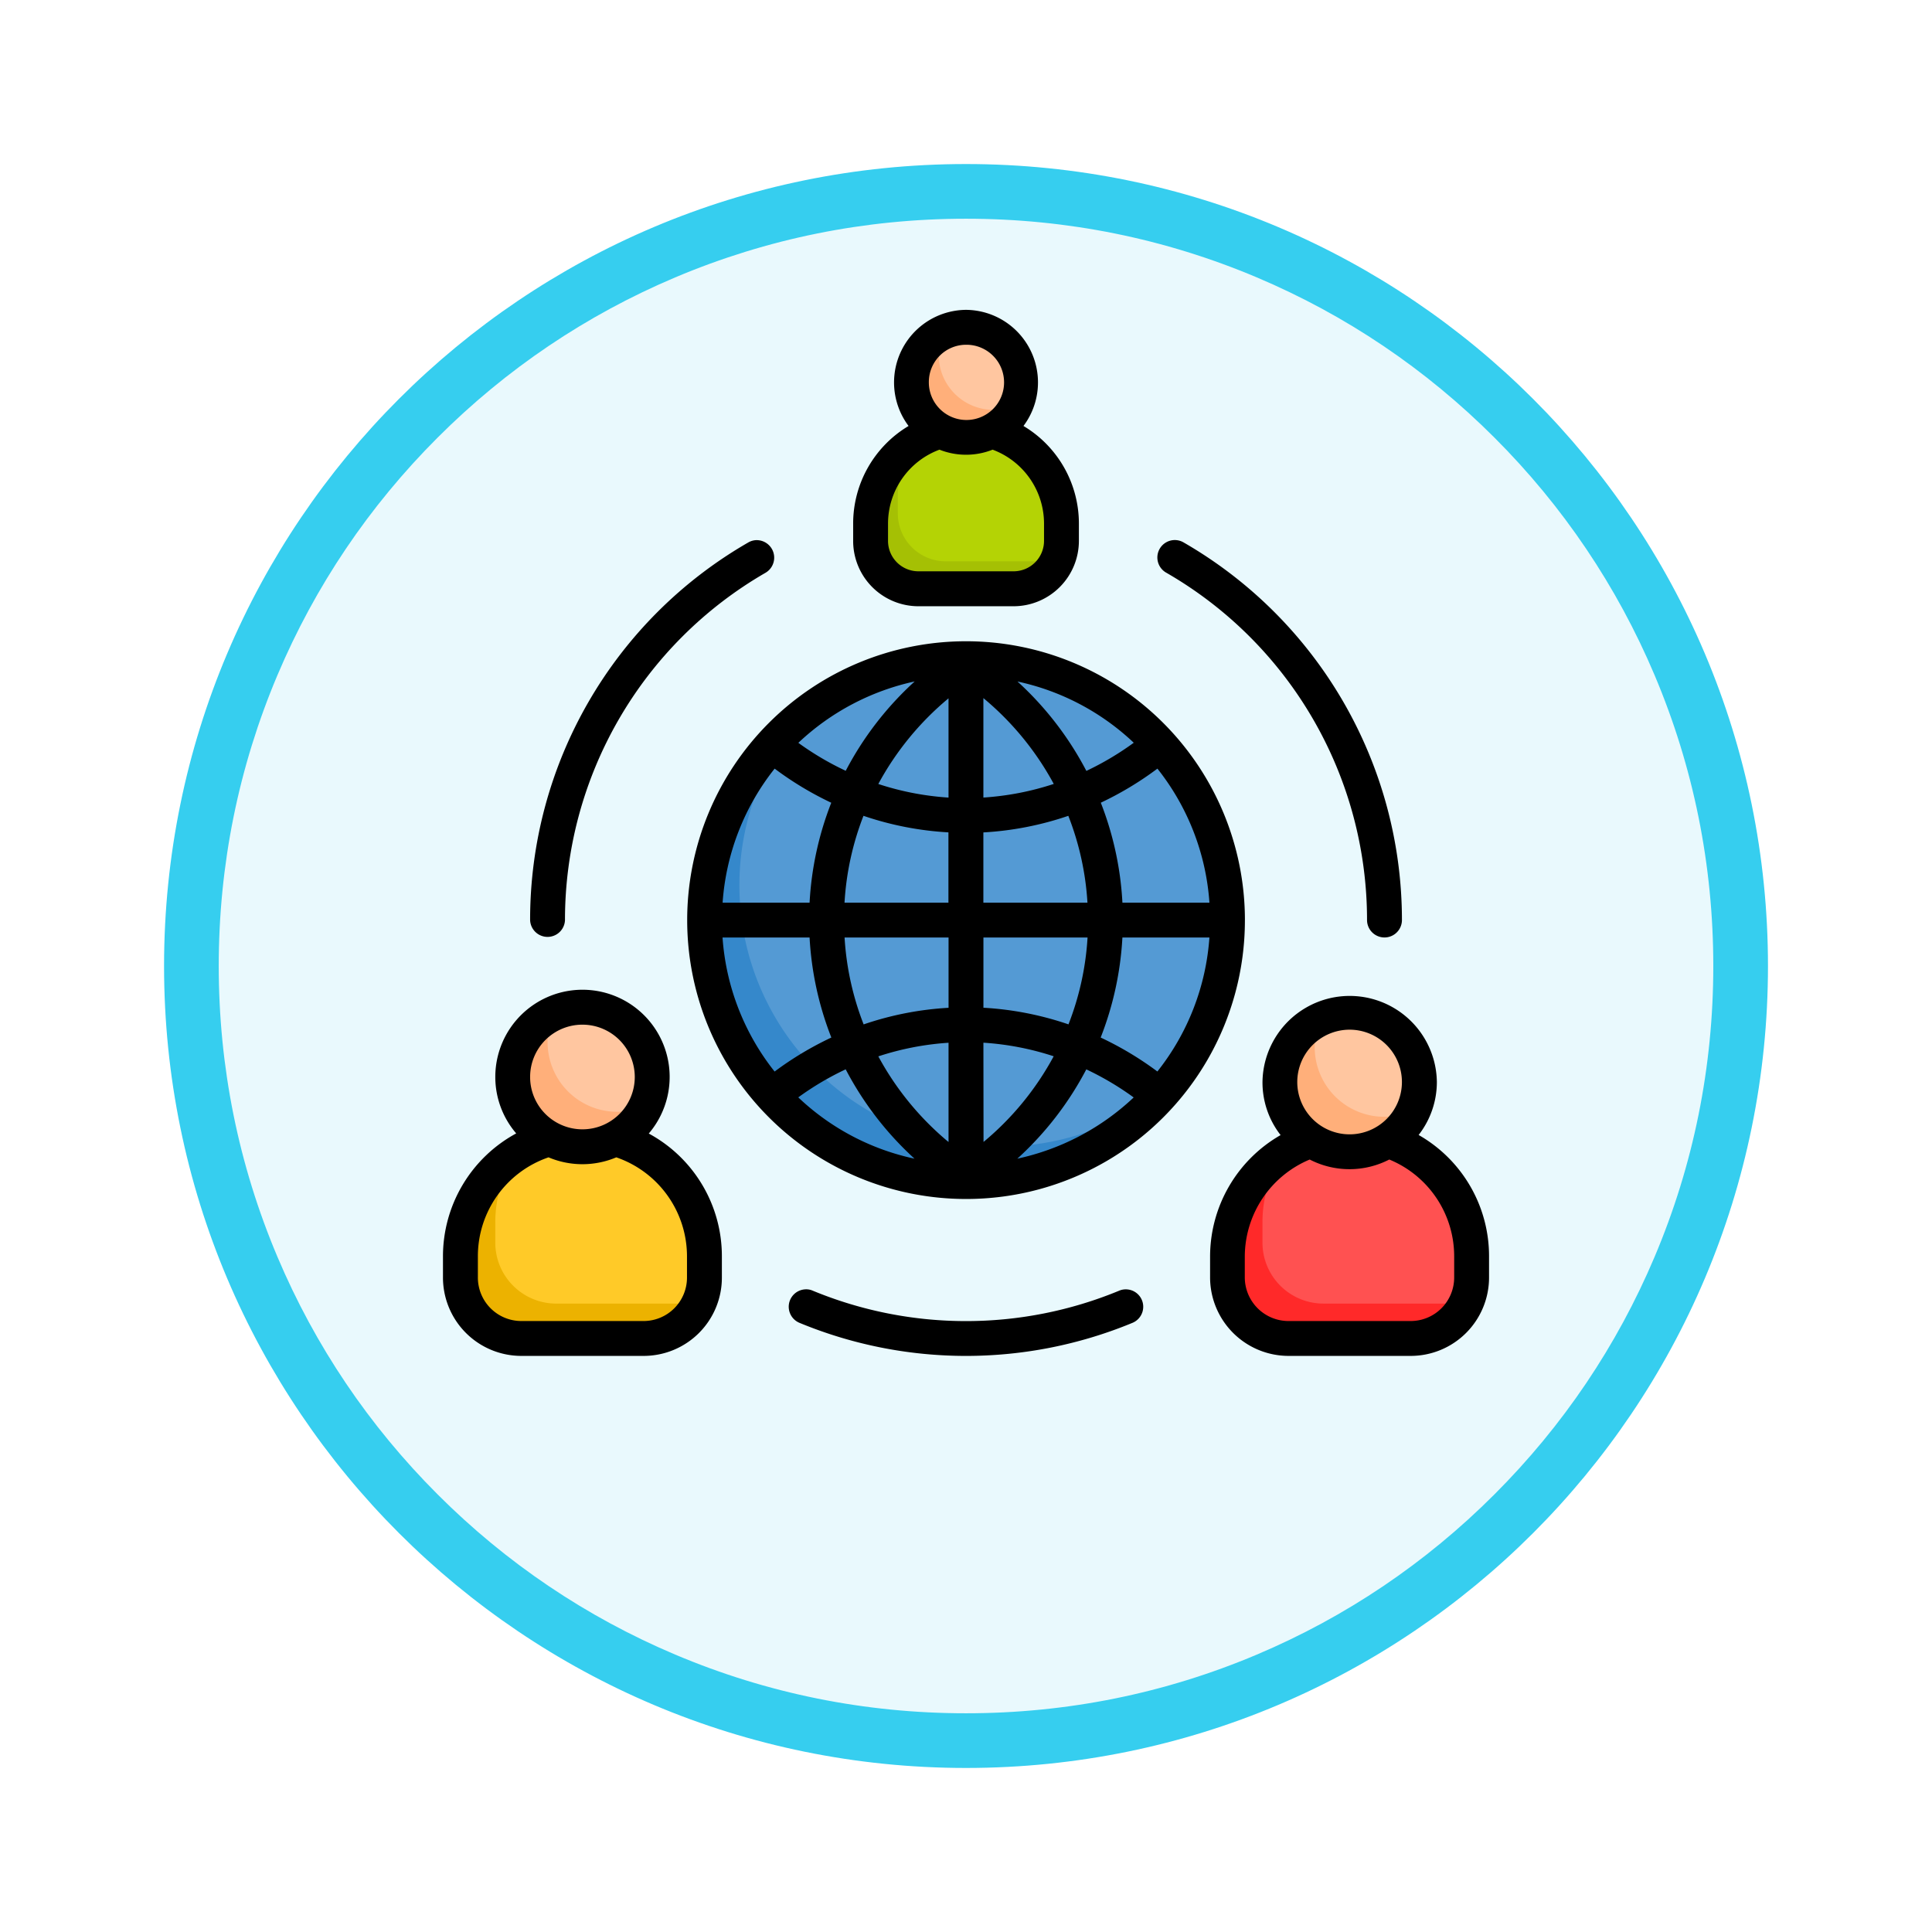 <svg xmlns="http://www.w3.org/2000/svg" xmlns:xlink="http://www.w3.org/1999/xlink" width="106" height="106" viewBox="0 0 106 106">
  <defs>
    <filter id="Trazado_982547" x="0" y="0" width="106" height="106" filterUnits="userSpaceOnUse">
      <feOffset dy="3" input="SourceAlpha"/>
      <feGaussianBlur stdDeviation="3" result="blur"/>
      <feFlood flood-opacity="0.161"/>
      <feComposite operator="in" in2="blur"/>
      <feComposite in="SourceGraphic"/>
    </filter>
  </defs>
  <g id="Grupo_1183735" data-name="Grupo 1183735" transform="translate(-170.522 -2272)">
    <g id="Grupo_1181535" data-name="Grupo 1181535" transform="translate(-0.738 -256)">
      <g id="Grupo_1173624" data-name="Grupo 1173624" transform="translate(0.261 -1716)">
        <g id="Grupo_1173435" data-name="Grupo 1173435" transform="translate(0 533)">
          <g id="Grupo_1172017" data-name="Grupo 1172017" transform="translate(0 2654)">
            <g id="Grupo_1167337" data-name="Grupo 1167337" transform="translate(180 1063)">
              <g id="Grupo_1166720" data-name="Grupo 1166720" transform="translate(0)">
                <g id="Grupo_1164305" data-name="Grupo 1164305">
                  <g id="Grupo_1163948" data-name="Grupo 1163948">
                    <g id="Grupo_1158168" data-name="Grupo 1158168">
                      <g id="Grupo_1152576" data-name="Grupo 1152576">
                        <g id="Grupo_1148633" data-name="Grupo 1148633">
                          <g id="Grupo_1148525" data-name="Grupo 1148525">
                            <g transform="matrix(1, 0, 0, 1, -9, -6)" filter="url(#Trazado_982547)">
                              <g id="Trazado_982547-2" data-name="Trazado 982547" transform="translate(9 6)" fill="#e9f9fd">
                                <path d="M 44 86.5 C 38.262 86.5 32.696 85.377 27.458 83.161 C 22.397 81.02 17.852 77.956 13.948 74.052 C 10.044 70.148 6.98 65.603 4.839 60.542 C 2.623 55.304 1.5 49.738 1.5 44 C 1.5 38.262 2.623 32.696 4.839 27.458 C 6.98 22.397 10.044 17.852 13.948 13.948 C 17.852 10.044 22.397 6.98 27.458 4.839 C 32.696 2.623 38.262 1.5 44 1.5 C 49.738 1.5 55.304 2.623 60.542 4.839 C 65.603 6.98 70.148 10.044 74.052 13.948 C 77.956 17.852 81.02 22.397 83.161 27.458 C 85.377 32.696 86.5 38.262 86.5 44 C 86.5 49.738 85.377 55.304 83.161 60.542 C 81.02 65.603 77.956 70.148 74.052 74.052 C 70.148 77.956 65.603 81.02 60.542 83.161 C 55.304 85.377 49.738 86.5 44 86.5 Z" stroke="none"/>
                                <path d="M 44 3 C 38.464 3 33.095 4.084 28.042 6.221 C 23.16 8.286 18.775 11.242 15.009 15.009 C 11.242 18.775 8.286 23.16 6.221 28.042 C 4.084 33.095 3 38.464 3 44 C 3 49.536 4.084 54.905 6.221 59.958 C 8.286 64.84 11.242 69.225 15.009 72.991 C 18.775 76.758 23.16 79.714 28.042 81.779 C 33.095 83.916 38.464 85 44 85 C 49.536 85 54.905 83.916 59.958 81.779 C 64.84 79.714 69.225 76.758 72.991 72.991 C 76.758 69.225 79.714 64.84 81.779 59.958 C 83.916 54.905 85 49.536 85 44 C 85 38.464 83.916 33.095 81.779 28.042 C 79.714 23.16 76.758 18.775 72.991 15.009 C 69.225 11.242 64.84 8.286 59.958 6.221 C 54.905 4.084 49.536 3 44 3 M 44 0 C 68.301 0 88 19.699 88 44 C 88 68.301 68.301 88 44 88 C 19.699 88 0 68.301 0 44 C 0 19.699 19.699 0 44 0 Z" stroke="none" fill="#36ceef"/>
                              </g>
                            </g>
                          </g>
                        </g>
                      </g>
                    </g>
                  </g>
                </g>
              </g>
            </g>
          </g>
        </g>
      </g>
    </g>
    <g id="layer2" transform="translate(194.297 2288.471)">
      <path id="circle7372" d="M33.194,20.169A14.348,14.348,0,1,1,18.846,5.821,14.348,14.348,0,0,1,33.194,20.169Z" transform="translate(10.38 13.84)" fill="#549ad4"/>
      <path id="path7392" d="M21.147,13.126a6.705,6.705,0,0,1,4.68,6.415v1.121a3.347,3.347,0,0,1-3.348,3.362h-6.7a3.347,3.347,0,0,1-3.348-3.362V19.541a6.705,6.705,0,0,1,4.681-6.416" transform="translate(31.139 32.942)" fill="#ff5151"/>
      <path id="path7394" d="M9.143,13.1a6.7,6.7,0,0,1,5.042,6.518v1.121A3.347,3.347,0,0,1,10.838,24.1h-6.7A3.347,3.347,0,0,1,.794,20.736V19.615A6.7,6.7,0,0,1,5.836,13.1" transform="translate(0.692 32.868)" fill="#ffca28"/>
      <path id="path7396" d="M.794,18.99V20.11a3.347,3.347,0,0,0,3.348,3.361h6.7a3.335,3.335,0,0,0,3.116-2.145,3.331,3.331,0,0,1-1.2.232h-6.7A3.347,3.347,0,0,1,2.707,18.2V17.076a6.7,6.7,0,0,1,1.151-3.74A6.711,6.711,0,0,0,.794,18.99Z" transform="translate(0.692 33.494)" fill="#ecb200"/>
      <path id="path7398" d="M12.435,18.965v1.121a3.347,3.347,0,0,0,3.348,3.361h6.7A3.335,3.335,0,0,0,25.6,21.3a3.331,3.331,0,0,1-1.2.232H17.7a3.347,3.347,0,0,1-3.348-3.361V17.052a6.7,6.7,0,0,1,1.125-3.707,6.7,6.7,0,0,0-3.038,5.62Z" transform="translate(31.139 33.519)" fill="#ff2929"/>
      <path id="path7408" d="M13.55,2.36a5.283,5.283,0,0,1,3.944,5.146v.885a2.631,2.631,0,0,1-2.619,2.654H9.637A2.631,2.631,0,0,1,7.018,8.391V7.506A5.283,5.283,0,0,1,10.962,2.36" transform="translate(16.97 4.789)" fill="#b4d305"/>
      <path id="path7410" d="M9.415,2.549a5.31,5.31,0,0,0-2.4,4.463V7.9a2.631,2.631,0,0,0,2.619,2.653h5.238a2.61,2.61,0,0,0,2.438-1.693,2.585,2.585,0,0,1-.941.183H11.134A2.631,2.631,0,0,1,8.514,6.387V5.5a5.32,5.32,0,0,1,.9-2.953Z" transform="translate(16.97 5.283)" fill="#a5c004"/>
      <path id="circle7418" d="M9.24,14.939a3.826,3.826,0,1,1-3.826-3.826A3.826,3.826,0,0,1,9.24,14.939Z" transform="translate(2.768 27.679)" fill="#ffc6a0"/>
      <path id="path7420" d="M1.587,14.69A3.824,3.824,0,0,0,8.9,16.259a3.819,3.819,0,0,1-5.059-5.052A3.826,3.826,0,0,0,1.587,14.69Z" transform="translate(2.768 27.927)" fill="#ffaf7a"/>
      <path id="circle7388" d="M20.882,15.014a3.826,3.826,0,1,1-3.826-3.826,3.826,3.826,0,0,1,3.826,3.826Z" transform="translate(33.214 27.876)" fill="#ffc6a0"/>
      <path id="path7390" d="M13.229,14.766a3.824,3.824,0,0,0,7.312,1.569,3.819,3.819,0,0,1-5.059-5.052,3.826,3.826,0,0,0-2.253,3.482Z" transform="translate(33.215 28.125)" fill="#ffaf7a"/>
      <path id="ellipse7404" d="M13.625,3.814A2.993,2.993,0,1,1,10.632.794a3.007,3.007,0,0,1,2.993,3.021Z" transform="translate(18.594 0.692)" fill="#ffc6a0"/>
      <path id="path7406" d="M7.639,3.618a2.987,2.987,0,0,0,5.721,1.239,2.97,2.97,0,0,1-1.231.271A3.007,3.007,0,0,1,9.135,2.108,3.044,3.044,0,0,1,9.4.869,3.022,3.022,0,0,0,7.639,3.618Z" transform="translate(18.594 0.888)" fill="#ffaf7a"/>
      <path id="circle7472" d="M9.688,6.739A14.34,14.34,0,1,0,29.914,26.888,14.338,14.338,0,0,1,9.688,6.739Z" transform="translate(10.38 16.241)" fill="#3588cb"/>
      <path id="path3898-5" d="M29.226.529A3.982,3.982,0,0,0,26.074,6.9a6.236,6.236,0,0,0-3.04,5.393v.889a3.583,3.583,0,0,0,3.572,3.609h5.239a3.59,3.59,0,0,0,3.574-3.609v-.889A6.237,6.237,0,0,0,32.378,6.9,3.982,3.982,0,0,0,29.226.529Zm0,1.915A2.064,2.064,0,1,1,27.186,4.5,2.046,2.046,0,0,1,29.226,2.444ZM27.77,8.2a3.954,3.954,0,0,0,2.915,0,4.332,4.332,0,0,1,2.821,4.091v.889a1.671,1.671,0,0,1-1.661,1.694H26.606a1.669,1.669,0,0,1-1.659-1.694v-.889A4.328,4.328,0,0,1,27.77,8.2ZM5.31,34.006a.957.957,0,0,0,1.913,0,21.993,21.993,0,0,1,11-19.05.961.961,0,0,0-.527-1.791.938.938,0,0,0-.426.132A23.874,23.874,0,0,0,5.31,34.006Zm45.918,0a.957.957,0,0,0,1.915,0A23.92,23.92,0,0,0,41.181,13.3a.957.957,0,1,0-.953,1.659,21.991,21.991,0,0,1,11,19.05Zm-6.7,0a15.3,15.3,0,1,0-15.3,15.306A15.29,15.29,0,0,0,44.527,34.006ZM32.045,20.919a13.365,13.365,0,0,1,6.384,3.361,16.026,16.026,0,0,1-2.6,1.545,17.745,17.745,0,0,0-3.781-4.906Zm-5.638,0a17.733,17.733,0,0,0-3.781,4.9,15.92,15.92,0,0,1-2.6-1.534,13.444,13.444,0,0,1,6.382-3.368Zm3.772.912a16,16,0,0,1,3.861,4.709,15.534,15.534,0,0,1-3.861.747Zm-1.913.011v5.447a15.513,15.513,0,0,1-3.852-.746,15.981,15.981,0,0,1,3.852-4.7ZM18.726,25.7a17.962,17.962,0,0,0,3.107,1.872,17.588,17.588,0,0,0-1.19,5.483H15.871A13.3,13.3,0,0,1,18.726,25.7Zm23.855,7.355H37.807a17.59,17.59,0,0,0-1.186-5.485A18.011,18.011,0,0,0,39.727,25.7a13.306,13.306,0,0,1,2.854,7.351ZM23.6,28.289a17.407,17.407,0,0,0,4.661.908v3.858H22.56A15.623,15.623,0,0,1,23.6,28.289Zm11.239,0a15.629,15.629,0,0,1,1.05,4.766H30.178V29.2a17.4,17.4,0,0,0,4.665-.912ZM15.868,34.967h4.775a17.643,17.643,0,0,0,1.194,5.487,18,18,0,0,0-3.113,1.866,13.311,13.311,0,0,1-2.857-7.353Zm12.4,0v3.855a17.406,17.406,0,0,0-4.659.911,15.651,15.651,0,0,1-1.046-4.766Zm1.913,0h5.713a15.638,15.638,0,0,1-1.046,4.764,17.423,17.423,0,0,0-4.667-.912Zm7.628,0H42.58a13.318,13.318,0,0,1-2.855,7.35,18.02,18.02,0,0,0-3.111-1.863,17.644,17.644,0,0,0,1.192-5.487ZM3.4,42.614a4.75,4.75,0,0,0,1.147,3.1A7.67,7.67,0,0,0,.529,52.486V53.6a4.3,4.3,0,0,0,4.308,4.321h6.694a4.292,4.292,0,0,0,4.3-4.321V52.486a7.649,7.649,0,0,0-4.011-6.765A4.783,4.783,0,1,0,3.4,42.614Zm42.092.276a4.7,4.7,0,0,0,.994,2.916,7.683,7.683,0,0,0-3.869,6.679V53.6a4.309,4.309,0,0,0,4.308,4.321h6.694A4.3,4.3,0,0,0,57.922,53.6V52.486A7.649,7.649,0,0,0,54.059,45.8a4.729,4.729,0,0,0,1-2.914,4.784,4.784,0,0,0-9.567,0ZM8.183,39.748A2.871,2.871,0,1,1,5.31,42.614a2.867,2.867,0,0,1,2.873-2.866Zm42.084.275A2.871,2.871,0,1,1,47.4,42.89,2.875,2.875,0,0,1,50.268,40.023Zm-22,.714v5.45a15.967,15.967,0,0,1-3.852-4.7,15.523,15.523,0,0,1,3.852-.747Zm1.913,0a15.5,15.5,0,0,1,3.856.745,15.9,15.9,0,0,1-3.849,4.7ZM22.625,42.2A17.739,17.739,0,0,0,26.4,47.1a13.3,13.3,0,0,1-6.378-3.363,15.979,15.979,0,0,1,2.6-1.538Zm13.2,0a16.035,16.035,0,0,1,2.6,1.541A13.421,13.421,0,0,1,32.041,47.1a17.745,17.745,0,0,0,3.785-4.9ZM6.321,47.027a4.779,4.779,0,0,0,3.717,0,5.745,5.745,0,0,1,3.879,5.461V53.6a2.384,2.384,0,0,1-2.386,2.408H4.837A2.386,2.386,0,0,1,2.444,53.6V52.486a5.733,5.733,0,0,1,3.877-5.459Zm46.131.121a5.741,5.741,0,0,1,3.557,5.337V53.6a2.388,2.388,0,0,1-2.393,2.408H46.921a2.4,2.4,0,0,1-2.4-2.408V52.486a5.787,5.787,0,0,1,3.562-5.339,4.759,4.759,0,0,0,4.364,0ZM37.629,54.343a22.009,22.009,0,0,1-16.812,0,.88.88,0,0,0-.448-.071.956.956,0,0,0-.278,1.836,23.9,23.9,0,0,0,18.266,0,.955.955,0,0,0-.3-1.836A.921.921,0,0,0,37.629,54.343Z" transform="translate(0 0)"/>
    </g>
  </g>
</svg>
